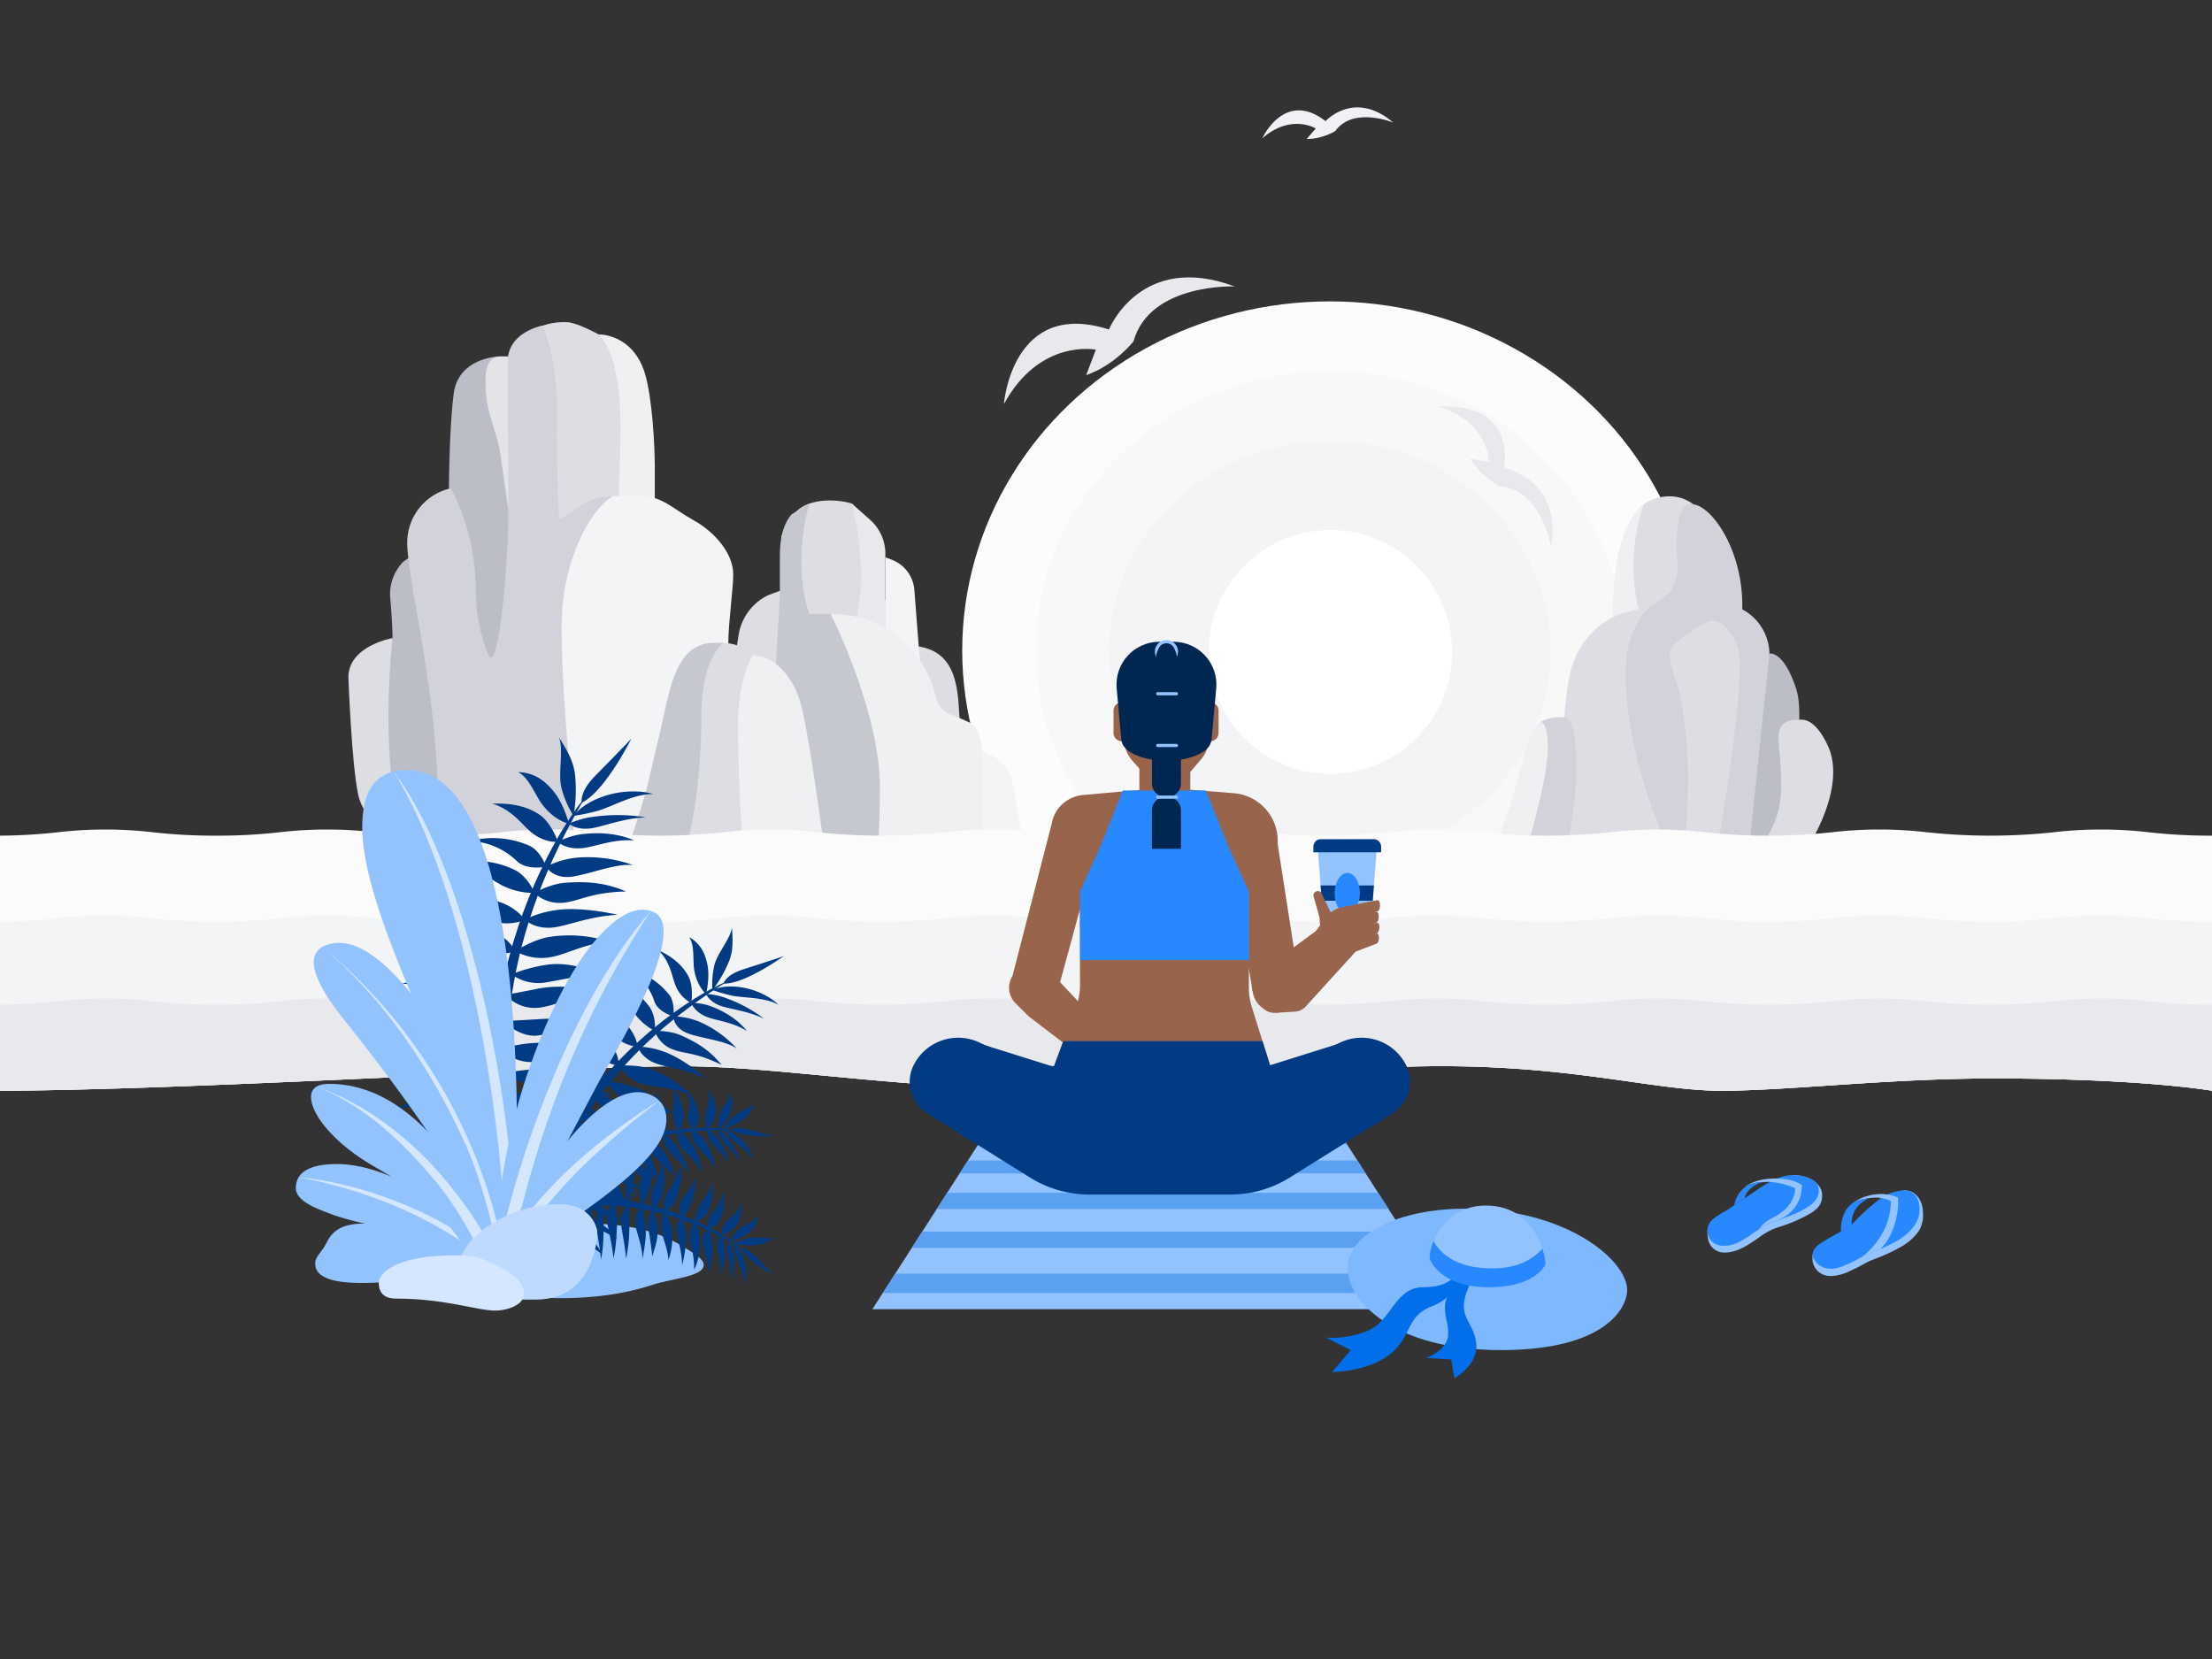 <svg xmlns="http://www.w3.org/2000/svg" viewBox="0 0 1600 1200" width="1600" height="1200"><rect x="0" y="0" width="1600" height="1200" fill="#333333" stroke="none"/><g transform="translate(696.0 218.0) rotate(0.0 266.0 252.5) scale(2.101 2.105)"><svg width="253.206" height="239.918" viewBox="0 0 253.206 239.918"><ellipse cx="126.603" cy="119.959" fill="#fcfcfd" rx="126.603" ry="119.959"/><ellipse cx="126.603" cy="119.959" fill="#f8f8f9" rx="101.282" ry="95.967"/><ellipse cx="126.603" cy="119.959" fill="#f3f4f6" rx="75.962" ry="71.975"/><circle cx="126.774" cy="120.446" fill="#fff" r="41.895"/></svg></g><g transform="translate(480.0 362.0) rotate(0.0 132.0 136.0) scale(1.956 1.957)"><svg width="135" height="139.009" viewBox="0 0 135 139.009"><path d="M110 90.009s-.75-13.23-1-16c-1-11-4.33-18.58-15.29-20.15 0 0-4.71-14.81-16.71-19.81 0-24.13-7.31-32.88-7.31-32.88s-7.9-2.63-15.81 0-10.36 12.38-10.36 12.38l3.77 20.56a25.79 25.79 0 0 0-18.29 24l-.11 4.9 1.11 75.91h70c4-25.91 10-48.91 10-48.91z" fill="#dddee3"/><path d="M134.26 135.169s-3.26-21.16-5.26-31.16c-1.87-9.34-12.49-12.17-19-14-5 17-10 49-10 49h35zM82 56.009v-35l2.32.88a12.999 12.999 0 0 1 8.41 11.18l2 25.9z" fill="#f3f4f6"/><path d="m14 138.949 12.21-79.85 1.55-9.49a19.76 19.76 0 0 1 10.91-14.6l5.33-2v105.9z" fill="#dddee3"/><path d="m9.08 97.259 1.48-19.25a21.3 21.3 0 0 1 15.65-18.91l-1.32 35.53.11 44.32H0z" fill="#d2d3da"/><path d="m47.29 5.149 6.59-3.94s-6.59 21.06 0 40.8h8.17c10.422-.003 19.321 7.523 21.05 17.8.3 1.78 10.9 79.2 10.9 79.2H37l6-103.89v-15c0-7.04 1.62-11.79 4.29-14.97z" fill="#c6c8d0"/><path d="M71.23 44.009A21.405 21.405 0 0 1 82 55.729v-36.65a16.862 16.862 0 0 0-5.79-12.07l-6.52-5.79A114.666 114.666 0 0 1 73 28.069a76.358 76.358 0 0 1-1.77 15.94z" fill="#e8e9ec"/><path d="M118 138.949v-43.94c0-3.2-.65-11-5-13-1.66-.75-5.17-2.35-7-3a8.001 8.001 0 0 1-5.26-6.28s-6-30.75-38.95-30.75c0 0 18.21 36 18.21 64 0 22.37-2 33-2 33z" fill="#eff0f2"/></svg></g><g transform="translate(1084.0 359.0) rotate(0.0 121.0 124.0) scale(1.875 1.879)"><svg width="129.07" height="132" viewBox="0 0 129.07 132"><path d="M108.28 132s11.42-43 6.48-58-10.4-13.46-10.4-13.46L91 132z" fill="#bbbdc7"/><path d="M70 47S83 9 75 3a15 15 0 0 0-9-3 17.998 17.998 0 0 0-10 3s-7 9-7 44z" fill="#dddee3"/><path d="M55 47a70.22 70.22 0 0 1-3-20 74.485 74.485 0 0 1 4-24s-4 2-7.73 11.92C45.2 23.06 44 34 44 47z" fill="#eff0f2"/><path d="M66 37c1-1 3-6 3-9 0-4.2-.84-8.69 0-15.41C69.74 6.66 71 3 74.5 3a8.226 8.226 0 0 1 4.18 1.57C85 8.57 94 22.94 94 42s-5 90-5 90H49a390.077 390.077 0 0 1-4-53c0-28 14-37 14-37a30.604 30.604 0 0 0 7-5z" fill="#d2d3da"/><path d="M64 132c-11.38-26.15-15-48.83-15-64 0-19 10-26 10-26s-10 2.68-11 3c-11.36 3.65-19.31 14.18-21 26a149.347 149.347 0 0 0-2 21v40z" fill="#dddee3"/><path d="M89.26 41.75a19.67 19.67 0 0 1 15.19 18.31v.5L97 132H83l2.3-31.13z" fill="#d2d3da"/><path d="M121 132s13-21 6-36c-3.45-7.41-7.13-10-10-10-4 0-9 0-9 7 0 4 1 9 1 19a35.841 35.841 0 0 1-6 20z" fill="#dddee3"/><path d="M16 86.91S12 89 10 99 0 132 0 132l16.53-.05S24 120 24 101c0-16-8-14.09-8-14.09z" fill="#eff0f2"/><path d="M27 132s3-14.87 3-28c0-11-1.53-16.53-3-18-1-1-2.76-1-4-1-2.441.139-4.826.79-7 1.91 0 0 3-.91 3 10.09s-7.1 35-7.1 35z" fill="#d2d3da"/><path d="M72 132a261.694 261.694 0 0 0 1-28c-.3-12.49-2.14-25.41-4-31s-3-9.7-3-12c0-2.64 1.66-4.26 7-8 4.65-3.26 7.47-5.11 10-5 2.91.12 5.33 2.72 8 7a18.154 18.154 0 0 1 2 9c.2 20.9-8 68-8 68z" fill="#dddee3"/></svg></g><g transform="translate(252.0 233.0) rotate(0.0 172.0 189.5) scale(1.773 1.771)"><svg width="194" height="214.04" viewBox="0 0 194 214.04"><path d="m77 214.02-1-200H62c-4 0-17.28 2.11-19 15-2 15-2 42-2 42l7 143zm-54 0s-11-14-11-39a186.93 186.93 0 0 1 6-46c0-6-1-17.29-1-17.29a19.138 19.138 0 0 1 5.28-13.77S26 95.02 28 95.02c1.14 0 8.8 34.81 11 68 1.67 25.19-1.87 51-1.87 51z" fill="#bbbdc7"/><path d="M81 92.02c0-70-2.76-90.19-2.76-90.19A26.724 26.724 0 0 1 89 .02c4 0 13 4.95 13 4.95s14 7.05 14 33v41h-6S89 84.6 81 92.02z" fill="#dddee3"/><path d="M110 79.02s1-23 1-37c0-31-9-37-9-37s14-.53 19 16.05c3 10 4 29.68 4 38v20z" fill="#eff0f2"/><path d="M75 214.02s11-5 11-29c0-17.92-3.81-39.21-4-60-.26-29.5 11.86-54 26-54h11c9 0 13 5 22 10 8.05 4.47 16 13.14 16 22 0 6-2 20-2 28s-1 83-1 83z" fill="#f3f4f6"/><path d="M4 193.02c-2.72-12.72-4-47.93-4-47.93 0-12.9 18-16.05 18-16.05s-6 51 5 85c0-.02-16.28-8.32-19-21.02z" fill="#dddee3"/><path d="M164 136.02c10 0 16.9 8.65 20 18 3.62 10.91 10 60 10 60h-40s-1-27-1-48 4.92-30 11-30z" fill="#eff0f2"/><path d="M114 214.02c9-2 19.8-9.78 22-23 4-24 2-28 3-42 .34-4.79 6-18 14-18a17.62 17.62 0 0 1 12 5c-3 5-6 15-6 28 0 27.78 2 50 2 50z" fill="#dddee3"/><path d="M62 14.02h14L65.26 76.61S64 68.02 62 54.02c-1.38-9.65-6-17-6-28 0-2-1-12 6-12z" fill="#e4e4e8"/><path d="M153 131.02s-9 6-9 30a257.394 257.394 0 0 1-2 32 176.247 176.247 0 0 1-4 21h-24s2-4 7-21c1.22-4.14 1-4 6-25 3.94-16.54 6-37 22-37z" fill="#c6c8d0"/><path d="M108 71.02c-13 0-17.49 9-22 9 0 0-1-13.94-1-46 0-20-5.77-32.61-5.77-32.61S65 4.02 65 16.02c0 0 .26 39.19.26 60.59 0 19.67-3.26 60.41-7.26 60.41-1 0-6-13.16-6-27 0-25-10.22-42.14-10.22-42.14A22.72 22.72 0 0 0 24 90.02c0 10.95 6.45 38.64 10 68 3.25 26.86 3 56 3 56h55c-.53-26-5-58-5-90 0-25.27 11-47 21-53z" fill="#d2d3da"/></svg></g><g transform="translate(-4.0 600.0) rotate(0.0 802.0 94.5) scale(2.005 2.223)"><svg width="800" height="85.003" viewBox="0 0 800 85.003"><path d="M777.08.893a163.878 163.878 0 0 0-34.16 0 237.348 237.348 0 0 1-45.84 0 163.878 163.878 0 0 0-34.16 0 237.348 237.348 0 0 1-45.84 0 163.878 163.878 0 0 0-34.16 0 237.348 237.348 0 0 1-45.84 0 163.878 163.878 0 0 0-34.16 0 237.348 237.348 0 0 1-45.84 0 163.878 163.878 0 0 0-34.16 0 237.348 237.348 0 0 1-45.84 0 163.878 163.878 0 0 0-34.16 0 237.348 237.348 0 0 1-45.84 0 163.878 163.878 0 0 0-34.16 0 237.348 237.348 0 0 1-45.84 0 163.878 163.878 0 0 0-34.16 0A219.29 219.29 0 0 1 160 2.003a219.837 219.837 0 0 1-22.92-1.11 163.878 163.878 0 0 0-34.16 0A219.29 219.29 0 0 1 80 2.003 219.837 219.837 0 0 1 57.08.893a163.878 163.878 0 0 0-34.16 0A219.576 219.576 0 0 1 0 2.003v83c67 0 209.11-8 247-8s81 8 148 8c31.57 0 78.29-8 127-8s77.18 8 101 8 60.11-4 98-4c54.13 0 79 4 79 4v-83c-7.654.03-15.305-.341-22.92-1.11z" fill="#fbfbfb"/><path d="M777.08 28.893a163.878 163.878 0 0 0-34.16 0 237.348 237.348 0 0 1-45.84 0 163.878 163.878 0 0 0-34.16 0 237.348 237.348 0 0 1-45.84 0 163.878 163.878 0 0 0-34.16 0 237.348 237.348 0 0 1-45.84 0 163.878 163.878 0 0 0-34.16 0 237.348 237.348 0 0 1-45.84 0 163.878 163.878 0 0 0-34.16 0 237.348 237.348 0 0 1-45.84 0 163.878 163.878 0 0 0-34.16 0 237.348 237.348 0 0 1-45.84 0 163.878 163.878 0 0 0-34.16 0 237.348 237.348 0 0 1-45.84 0 163.878 163.878 0 0 0-34.16 0 219.29 219.29 0 0 1-22.92 1.11 219.837 219.837 0 0 1-22.92-1.11 163.878 163.878 0 0 0-34.16 0A219.29 219.29 0 0 1 80 30.003a219.837 219.837 0 0 1-22.92-1.11 163.878 163.878 0 0 0-34.16 0A219.29 219.29 0 0 1 0 30.003v55c67 0 209.11-8 247-8s81 8 148 8c31.57 0 78.29-8 127-8s77.18 8 101 8 60.11-4 98-4c54.13 0 79 4 79 4v-55c-7.654.03-15.305-.341-22.92-1.11z" fill="#f3f4f6"/><path d="M777.08 55.893a163.878 163.878 0 0 0-34.16 0 237.348 237.348 0 0 1-45.84 0 163.878 163.878 0 0 0-34.16 0 237.348 237.348 0 0 1-45.84 0 163.878 163.878 0 0 0-34.16 0 237.348 237.348 0 0 1-45.84 0 163.878 163.878 0 0 0-34.16 0 237.348 237.348 0 0 1-45.84 0 163.878 163.878 0 0 0-34.16 0 237.348 237.348 0 0 1-45.84 0 163.878 163.878 0 0 0-34.16 0 237.348 237.348 0 0 1-45.84 0 163.878 163.878 0 0 0-34.16 0 237.348 237.348 0 0 1-45.84 0 163.878 163.878 0 0 0-34.16 0 219.29 219.29 0 0 1-22.92 1.11 219.837 219.837 0 0 1-22.92-1.11 163.878 163.878 0 0 0-34.16 0A219.29 219.29 0 0 1 80 57.003a219.837 219.837 0 0 1-22.92-1.11 163.878 163.878 0 0 0-34.16 0A219.29 219.29 0 0 1 0 57.003v28c67 0 209.11-8 247-8s81 8 148 8c31.57 0 78.29-8 127-8s77.18 8 101 8 60.11-4 98-4c54.13 0 79 4 79 4v-28c-7.654.03-15.305-.341-22.92-1.11z" fill="#e8e9ec"/></svg></g><g transform="translate(736.0 190.0) rotate(11.467 73.5 59.0) scale(1.598 1.595)"><svg width="92" height="74" viewBox="0 0 92 74"><path d="M.256 74s-5.983-47.721 39.889-42.645c0 0 6.981-37.568 51.855-30.461 0 0-37.894 6.092-39.889 33.507 0 0-5.983 12.184-17.95 19.292l1.994-12.184c.001 0-25.927 0-35.899 32.491z" fill="#e8e9ec"/></svg></g><g transform="translate(1031.0 304.0) rotate(90.0 51.0 41.0) scale(1.109 1.108)"><svg width="92" height="74" viewBox="0 0 92 74"><path d="M.256 74s-5.983-47.721 39.889-42.645c0 0 6.981-37.568 51.855-30.461 0 0-37.894 6.092-39.889 33.507 0 0-5.983 12.184-17.95 19.292l1.994-12.184c.001 0-25.927 0-35.899 32.491z" fill="#e8e9ec"/></svg></g><g transform="translate(923.0 64.0) rotate(31.531 37.5 30.0) scale(0.815 0.811)"><svg width="92" height="74" viewBox="0 0 92 74"><path d="M.256 74s-5.983-47.721 39.889-42.645c0 0 6.981-37.568 51.855-30.461 0 0-37.894 6.092-39.889 33.507 0 0-5.983 12.184-17.95 19.292l1.994-12.184c.001 0-25.927 0-35.899 32.491z" fill="#F0F1F4"/></svg></g><g transform="translate(631.0 809.0) rotate(0.0 210.0 69.0) scale(2.333 2.339)"><svg width="180" height="59" viewBox="0 0 180 59"><path d="M180 59H0l3.22-5 3.86-6 5.16-8 3.22-5 4.51-7 3.22-5L38 0h104l14.81 23 3.22 5 4.51 7 3.22 5 5.16 8 3.86 6z" fill="#93c3ff"/><g fill="#5aa1f1"><path d="M147.15 8H32.85l2.57-4h109.16zm5.8 9H27.05l2.58-4h120.74zm7.08 11H19.97l3.22-5h133.62zm7.73 12H12.24l3.22-5h149.08zm9.02 14H3.22l3.86-6h165.84z"/></g></svg></g><g transform="translate(959.0 872.0) rotate(0.0 109.0 62.5) scale(2.272 2.273)"><svg width="95.941" height="55" viewBox="0 0 95.941 55"><path d="M43.86 1c-20 .11-37 7.7-36.92 18.95 0 10 14.09 26.29 49.63 26.05 32.44-.22 39.25-13.34 39.37-19C96.13 17.68 76.85.83 43.86 1z" fill="#7eb8ff"/><path d="M33.03 16.83C33.03 11.44 38.34 0 50.94 0c16 0 19 16.06 19 18.72 0 0-3 7.28-18 7.28-16 0-18.91-9.17-18.91-9.17z" fill="#93c3ff"/><path d="M44.52 22.53s-6.58 4.65-6.58 9.47c0 5 1 4 1 9s-7 7.5-7 7.5l8 .5 1 6s7-4 7-10-4-8.22-4-13c0-4 2.75-8.38 2.75-8.38z" fill="#016eea"/><path d="M40.81 22.57S38.94 26 30.94 26c-9 0-10 11-18 14A29.001 29.001 0 0 1 0 42l7.94 4-6 7s13 0 20-7c5.43-5.43 4-11 12-14a20.078 20.078 0 0 0 10-9z" fill="#016eea"/><path d="M52.94 20c-13.34 0-17.58-6.61-18.62-8.73a14.995 14.995 0 0 0-1.29 5.56S35.94 26 51.94 26c15 0 18-7.28 18-7.28a19.012 19.012 0 0 0-1-5c-2.32 2.67-7 6.28-16 6.28z" fill="#2888ff"/></svg></g><g transform="translate(1311.0 861.0) rotate(0.0 40.0 31.0) scale(2.579 2.58)"><svg width="31.017" height="24.03" viewBox="0 0 31.017 24.03"><path d="M0 18.03v1.1a4.85 4.85 0 0 0 4 4.78c.425.08.857.12 1.29.12a13.323 13.323 0 0 0 5.38-1.49l.36-.17c1.4-.62 2.38-1.16 3.51-1.78l.92-.5c.71-.34 1.43-.64 2.17-.91a50.191 50.191 0 0 0 7.29-3.39 15.22 15.22 0 0 0 5-4.51c.48-.895.818-1.86 1-2.86.092-.662.119-1.332.08-2v-.07c0-3-1.66-6.35-5.28-6.35-1.44 0-6.37 7.35-11 10.74A50.739 50.739 0 0 1 0 18.03z" fill="#93c3ff"/><path d="M26.07.03a12.002 12.002 0 0 0-7.49 2.63 62.918 62.918 0 0 0-7.53 6.89 17.242 17.242 0 0 1-3 1.94c-1.3.74-3.51 1.89-5.78 3.38-1.84 1.2-2.57 2.65-2.06 4a5.13 5.13 0 0 0 4.17 3.05c2.11.38 4.18-.65 5.87-1.4s2.74-1.39 4.28-2.22 5.41-1.92 9.41-4.26c3.78-2.23 6.11-5.33 6.11-8.62 0-2.9-1.12-4.21-2.22-4.83a4.8 4.8 0 0 0-1.76-.56z" fill="#2888ff"/><path d="M22 3.03a19.208 19.208 0 0 1-1.62 7.5A21.726 21.726 0 0 1 14 18.59l.48-.26c.88-.48 2.54-1 4.53-1.87a14.54 14.54 0 0 0 3.52-5.48A20.92 20.92 0 0 0 24 2.03a12.274 12.274 0 0 0-5-1c-2.587.06-5.108.828-7.29 2.22A18.075 18.075 0 0 1 18 2.03c1.387.059 2.748.4 4 1z" fill="#93c3ff"/><path d="M11.71 3.25a8.429 8.429 0 0 0-2.33 2.28 11.114 11.114 0 0 0-1.38 6 17.723 17.723 0 0 0 3-1.9 7.804 7.804 0 0 1 1-4.2 8.997 8.997 0 0 1 4-3.25c-1.469.18-2.909.539-4.29 1.07z" fill="#2888ff"/></svg></g><g transform="translate(950.0 607.0) rotate(0.0 24.5 38.0) scale(2.192 2.264)"><svg width="22.357" height="33.565" viewBox="0 0 22.357 33.565"><path d="M17.323 33.565H5.034a1.258 1.258 0 0 1-1.254-1.159L1.443 2.939h19.471l-2.337 29.467a1.259 1.259 0 0 1-1.254 1.159z" fill="#93c3ff"/><path d="m19.981 14.782-.388 4.882H2.761l-.389-4.882zm2.376-10.585H0V2.429A2.428 2.428 0 0 1 2.429 0h17.499a2.429 2.429 0 0 1 2.429 2.429z" fill="#013b84"/><path d="M15.349 17.294c-.06 3.559-1.978 6.415-4.285 6.375s-4.125-2.956-4.055-6.515c.06-3.559 1.978-6.415 4.275-6.375 2.307.04 4.125 2.955 4.065 6.515z" fill="#2888ff"/></svg></g><g transform="translate(1235.0 850.0) rotate(0.0 41.5 28.0) scale(2.441 2.435)"><svg width="34" height="23" viewBox="0 0 34 23"><path d="M14 8c-4.84 3.06-14 8.5-14 8.5 0 2.38.42 3.72 1.12 4.61A4.91 4.91 0 0 0 4.93 23H5c3.88 0 7.11-2.27 10-4.27a22.677 22.677 0 0 1 4.72-2.8l1.49-.52a43.777 43.777 0 0 0 9.66-4.25C33.94 9.16 34 7.3 34 5.85 34 3.06 30.86 0 25.37 0 25.33 0 18.84 4.94 14 8z" fill="#93c3ff"/><path d="M25 0c-3 0-6.7 1.89-10 4.19-1.34.94-2.69 1.83-3.94 2.65-1.54 1-2.92 1.93-3.89 2.64C4.35 11.57 0 12.89 0 16.37 0 18.09 1 21 5 21c5.32 0 9.53-5.33 14-6.95 2.54-.92 7.18-2.27 10.75-4.57C33 7.38 33 5.4 33 4.24 33 1.88 30 0 25 0z" fill="#2888ff"/><path d="M25.94 3.86s.34 1.2-.92 3.73c-1.68 3.35-5.75 5.1-6.27 5.41-2.75 1.63-3.37 3-3.37 3a17.203 17.203 0 0 1 3.61-2l1.69-.58A10.85 10.85 0 0 0 28 3c-1.62-1.37-5.08-2-7.75-2-7.07 0-9.62 3-9.62 3 1.25-1 2.87-2 7.5-2 2.695.141 5.341.771 7.81 1.86z" fill="#93c3ff"/><path d="M11.06 6.84c.11-.67.39-1.91 2.57-3.46a7.398 7.398 0 0 1 3.11-1.34c-3.58.18-5 1.07-6.11 2a8.102 8.102 0 0 0-2.64 4.9c.86-.64 1.92-1.33 3.07-2.1z" fill="#2888ff"/></svg></g><g transform="translate(658.0 463.0) rotate(0.0 181.0 200.5) scale(2.305 2.302)"><svg width="157.024" height="174.208" viewBox="0 0 157.024 174.208"><path d="m44.439 58.193-12.132 47.168 2.717 7.964a7.128 7.128 0 0 0 6.933 4.824l2.351-.062 16.71-61.343zm70.381 1.678 6.985 44.863-5.269 11.608a1.237 1.237 0 0 1-1.277.716l-1.084-.135a7.521 7.521 0 0 1-6.488-6.202l-9.732-57.163 13.114 2.447a4.663 4.663 0 0 1 3.751 3.866z" fill="#99644c"/><path d="m54.36 48.679 25.618-2.295 21.695 1.715c7.829.619 13.856 7.172 13.818 15.026l-.008 1.57-.075 15.499-35.505-.147-35.505-.147V59.574a10.939 10.939 0 0 1 9.962-10.895z" fill="#99644c"/><path d="m53.379 77.092.075 31.166a19.993 19.993 0 0 1-1.249 7.006l-7.124 19.2 68.477.622-6.201-19.8a19.999 19.999 0 0 1-.914-5.978V77.534zm34.677-29.52-15.975.375V31.034h15.975v5.375z" fill="#99644c"/><path d="m138.024 125.748-25.979 8.174-44.749 25.336s7.626 15.206 7.418 14.657l49.506-15.919a19.524 19.524 0 0 0 3.291-1.573l19.143-11.456c5.041-3.017 6.67-9.557 3.632-14.586a10.605 10.605 0 0 0-12.262-4.633z" fill="#013b84"/><path d="m18.734 125.748 25.979 8.174 38.084 24.336s-7.626 15.206-7.418 14.657l-42.84-14.919a19.524 19.524 0 0 1-3.291-1.573l-19.143-11.456c-5.041-3.017-6.67-9.557-3.632-14.586a10.603 10.603 0 0 1 12.261-4.633z" fill="#013b84"/><path d="M106.492 100.559H53.495V79.092l27.316-6 25.681 6z" fill="#2888ff"/><path d="m68.135 141.784 4.943-6.707-33.675-35.913-5.793 4.876a6.81 6.81 0 0 0-.422 10.033l4.179 4.166z" fill="#99644c"/><path d="M78.512 174.208H56.339a34.998 34.998 0 0 1-18.548-5.319l-32.3-20.185a11.677 11.677 0 0 1-4.256-15.125c3.809-7.619 13.02-10.781 20.706-7.109l53.571 25.595z" fill="#013b84"/><path d="M76.512 174.208h24.173a34.998 34.998 0 0 0 18.548-5.319l32.3-20.185a11.677 11.677 0 0 0 4.256-15.125c-3.809-7.619-13.02-10.781-20.706-7.109l-53.571 25.595zM48.22 126.007l-3.138 8.456 68.477.621-2.843-9.077z" fill="#013b84"/><path d="M43.557 133.838h72.527v23.97H43.557z" fill="#013b84"/><g fill="#99644c"><path d="M147.394 82.143c.332.985.279 2.741-.553 3.074l-8.617 2.812-3.097-3.982 11.444-2.286c.249-.057.753.078.819.368l.004.014z"/><path d="M147.023 85.759c.332.985.199 2.739-.633 3.072l-8.536 2.814-3.097-3.982 11.444-2.286c.249-.057.753.078.819.368l.003.014z"/><path d="M147.251 89.23c.332.985.04 2.674-.791 3.006l-8.378 2.879-3.097-3.982 11.444-2.286c.249-.057.753.078.819.368a.197.197 0 0 0 .003.015z"/><path d="M147.087 92.526c.356.874.189 2.507-.628 2.873l-8.317 3.176-3.178-3.405 11.297-2.931c.246-.071.749.016.822.276a.036.036 0 0 1 .004.011z"/><path d="m140.224 93.959-1.451-7.279a3 3 0 0 0-4.28-2.099l-2.54 1.266a3.001 3.001 0 0 0-1.089.921l-6.235 8.573 4.026 5.409 8.041-1.562a4.473 4.473 0 0 0 3.528-5.229z"/><ellipse cx="136.82" cy="90.258" rx="6.499" ry="7.106" transform="matrix(.191 .982 -.982 .191 199.327 -61.264)"/><path d="m143.463 94.007-19.157 21.105a4.998 4.998 0 0 1-3.399 1.63l-6.156.374a5.001 5.001 0 0 1-4.589-2.415l-2.059-3.426a5 5 0 0 1 1.327-6.607l28.062-20.595z"/></g><path d="m66.886 47.257-6.754 16.97-6.754 14.97 26.578.011 26.578.011-6.788-14.981-6.789-16.981H79.922z" fill="#2888ff"/><path d="M66.663 19.59h-.15a2.557 2.557 0 0 0-2.55 2.55v7.063a2.557 2.557 0 0 0 2.55 2.55h.15a2.557 2.557 0 0 0 2.55-2.55V22.14a2.557 2.557 0 0 0-2.55-2.55zm27.717 0h-.15a2.557 2.557 0 0 0-2.55 2.55v7.063a2.557 2.557 0 0 0 2.55 2.55h.15a2.557 2.557 0 0 0 2.55-2.55V22.14a2.557 2.557 0 0 0-2.55-2.55z" fill="#99644c"/><path d="m91.458 37.432-5.629 6.624-10.621-.117-5.403-6.136a10 10 0 0 1-2.495-6.609V21.89h26.527v9.066c0 2.373-.843 4.668-2.379 6.476z" fill="#99644c"/><ellipse cx="80.574" cy="31.344" fill="#002652" rx="14.068" ry="6.554"/><path d="M88.518 14.343h4.744v8.989h-4.744z" fill="#002652"/><path d="m94.69 31.821-28.235-.028-1.498-16.608C64.247 7.31 70.449.524 78.356.524h4.436c7.907 0 14.109 6.786 13.399 14.661z" fill="#002652"/><path d="M80.574 7.274c-2.005 0-3.637-1.631-3.637-3.637S78.569 0 80.574 0s3.637 1.631 3.637 3.637a3.642 3.642 0 0 1-3.637 3.637zm0-6.274c-1.454 0-2.637 1.183-2.637 2.637s1.183 2.637 2.637 2.637 2.637-1.183 2.637-2.637S82.028 1 80.574 1z" fill="#93c3ff"/><path d="M80.404 17.838h.34c1.732 0 3.136-1.937 3.134-4.324l-.006-7.762c-.002-2.384-1.404-4.315-3.134-4.315h-.328c-1.73 0-3.132 1.931-3.134 4.315l-.006 7.762c-.002 2.387 1.402 4.324 3.134 4.324z" fill="#002652"/><path d="M80.34 33.086h.468a4.32 4.32 0 0 0 4.32-4.324L85.12 21a4.32 4.32 0 0 0-4.32-4.315h-.452A4.32 4.32 0 0 0 76.028 21l-.008 7.762a4.32 4.32 0 0 0 4.32 4.324z" fill="#002652"/><path d="M80.34 49.334h.468a4.32 4.32 0 0 0 4.32-4.324l-.008-7.762a4.32 4.32 0 0 0-4.32-4.315h-.452a4.32 4.32 0 0 0-4.32 4.315l-.008 7.762a4.32 4.32 0 0 0 4.32 4.324z" fill="#002652"/><path d="M76.016 65.582h9.117l-.013-12.086a4.32 4.32 0 0 0-4.32-4.315h-.452a4.32 4.32 0 0 0-4.32 4.315z" fill="#002652"/><path d="M83.699 17.354h-5.854a.5.5 0 0 1 0-1h5.854a.5.5 0 0 1 0 1zm0 16.248h-5.854a.5.5 0 0 1 0-1h5.854a.5.5 0 0 1 0 1zm0 16.248h-5.854a.5.5 0 0 1 0-1h5.854a.5.5 0 0 1 0 1z" fill="#93c3ff"/><path d="M132.755 85.675c-.045.023-.082.06-.134.067a.522.522 0 0 1-.541-.283 426.104 426.104 0 0 1-2.803-5.828 1.315 1.315 0 0 0-1.738-.657l-.045.021a1.366 1.366 0 0 0-.756 1.483s.94 3.403 1.579 5.554c.235.754.361 1.539.374 2.329a7.15 7.15 0 0 0 1.086 3.631l1.972 2.965c1.124 1.686 1.956 2.95 4.724 3.563l.256.141z" fill="#99644c"/></svg></g><g transform="translate(228.0 885.0) rotate(0.0 58.0 21.5) scale(1.589 1.591)"><svg width="73" height="27.033" viewBox="0 0 73 27.033"><path d="M65.08 8.083C50.18-.967 33.72.033 22 .033c-11 0-14.6 4.2-17 9-2 4-5 6-5 9s1 9 21 9c17 0 28-3 34-5s18-2.82 18-7c0-2-2.42-3.62-7.92-6.95z" fill="#93c3ff"/></svg></g><g transform="translate(363.0 885.0) rotate(0.0 73.0 27.0) scale(2.0 1.998)"><svg width="73" height="27.033" viewBox="0 0 73 27.033"><path d="M65.08 8.083C50.18-.967 33.72.033 22 .033c-11 0-14.6 4.2-17 9-2 4-5 6-5 9s1 9 21 9c17 0 28-3 34-5s18-2.82 18-7c0-2-2.42-3.62-7.92-6.95z" fill="#93c3ff"/></svg></g><g transform="translate(330.0 671.0) rotate(0.0 118.5 118.0) scale(1.797 1.805)"><svg width="131.9" height="130.78" viewBox="0 0 131.9 130.78"><g fill="#013b84"><path d="M42.69 88.81a21.16 21.16 0 0 0 11.3 9.34c5.47 2 12.83 3.66 21 6.84-5.48-4.31-13.72-8.63-20.4-11.65a107.551 107.551 0 0 0-11.9-4.53zm-10.54-7.48c-7-3.35-15.69-6.4-21.46-5.39 6.2 1.39 13.13 5.56 18.56 9.56 3.31 2.41 13.44 3.29 13.44 3.31a35.937 35.937 0 0 0-10.54-7.48zm3.33-7.99c-6.92-3.33-15.4-5.66-20.48-5.44 5 1.57 13.71 5.32 18.37 11.13 3 3.71 12.93 2.63 12.94 2.64a33.908 33.908 0 0 0-10.83-8.33zm20.44-6.77a12.721 12.721 0 0 0 7.84 8.9c5.55 2.13 13.5 1.78 22.51 5.78-8.54-6.08-13.65-9.64-20.54-11.67-6.02-1.77-9.82-3.01-9.81-3.01z"/><path d="M46.27 81.67a13.64 13.64 0 0 0 7.78 8.84c5.62 2.28 14.26 3.4 23.74 7.09-5.49-4.52-14.14-9.33-20.69-12.54a43.397 43.397 0 0 0-10.83-3.39zm.14-25.03A40.092 40.092 0 0 0 27 47.43c4.73 1.51 9 8.2 14.06 13.51 4.09 4.3 14.85 5.61 14.86 5.63a62.495 62.495 0 0 0-9.51-9.93zm4.61 17.15s2.57 7.55 8 9.53c5.72 2.08 13.86 3.81 22.45 7.21A98.131 98.131 0 0 0 60.88 78.3c-4.92-2.22-9.86-4.52-9.86-4.51zm.92 25.95a66.161 66.161 0 0 0-13.2-4c.25 2.7 9.67 8.33 12.17 9a135.432 135.432 0 0 1 20.57 7.35C68.7 108 59.6 103.11 51.94 99.74zM1 101.65a83.546 83.546 0 0 1 18.48 4.55c5.56 2.07 13.68 1.08 13.69 1.08a42.9 42.9 0 0 0-11.75-4.71C14.59 101.05 6.24 100 1 101.65zm41.26 14.28a42.449 42.449 0 0 0-10.53-3.49 27.357 27.357 0 0 0 8.63 9.05c3.88 2.37 6.91.48 18.16 9.29-1.87-5.27-9.82-11.61-16.26-14.85zM27.62 87.71c-6.43-2.85-14.48-5.35-20.87-4.55A51.01 51.01 0 0 1 25.68 92c3.67 2.72 13.06 3.71 13.06 3.73a34.913 34.913 0 0 0-11.12-8.02zM0 109.49c7.22.83 12.37 3.6 18.09 4.15 3.56.31 13.63-1.22 13.64-1.2a41.938 41.938 0 0 0-12-3.19c-7.39-.81-16.5-1.72-19.73.24zm35.69-7s8.22 6.64 11.71 7.89c5.05 1.77 11.51 4.19 19.21 7.45-5.27-5.13-10.34-7.87-17.6-11.3a58.403 58.403 0 0 0-13.32-4.04z"/><path d="M1.37 93.2a78.927 78.927 0 0 1 19.92 5.67c3.53 1.52 14.41 3.59 14.4 3.62a38.38 38.38 0 0 0-11.81-7.34c-7.69-2.77-17.4-4.92-22.51-1.95zm43.93 17.97a47.452 47.452 0 0 0-12.18-3.89s5.41 5 10.48 7.18a185.963 185.963 0 0 1 21.13 10.23c-2.11-3.97-11.56-9.62-19.43-13.52zM19.86 58.19a50.704 50.704 0 0 1 18.21 11.36c2.91 2.72 12.95 4.22 12.95 4.24A83.412 83.412 0 0 0 40.96 66c-5.94-4-13.75-7.85-21.1-7.81zm73.41-39.06c-2.08-3.6-5.39-7.05-11.91-10.13 4.7 4.56 5.37 10.17 6.77 13.79 2.2 5.72 6.49 7.35 6.49 7.35s1.11-6.76-1.35-11.01zm-7.79 7.46a29.998 29.998 0 0 0-16.29-10.15 23.629 23.629 0 0 1 10.53 13c1.45 4.42 7.66 6.09 7.65 6.1s.92-5.68-1.89-8.95zm15.54-12.17c-.84-3.69-2.37-7.88-7.29-10.63 2.36 3.2 1.41 9.25 2.08 13.21 1.11 6.59 4.76 9.59 4.76 9.59s1.7-6.72.45-12.17zm-3.24 23.25a28.601 28.601 0 0 0-10.37-2.11s-.06 4.84 6.35 7c6 2 14.58 2.72 19.18 5.89a44.074 44.074 0 0 0-15.16-10.78zm4.95-6.09a23.38 23.38 0 0 0-8.11-1.44s1 3.42 5.92 5.48c4.12 1.72 10.4 2 16.48 5.8-3.75-4.7-9.08-7.86-14.29-9.84zm.45-6.58 4.46-2.57c8.67.21 24.19-11.08 24.26-11.05s-8.67 2.89-16.27 5.29c-7.09 2.24-8 5.59-8 5.58l-4.5 2.75a72.662 72.662 0 0 0 8.19 2.32c5.59.94 13.05.61 18.37 3.57-2.21-2.3-7.86-5.93-15-7s-11.05.86-11.51 1.11z"/><path d="M110.98 0c-.73 4.75-6 10.27-7.12 15.27a33.348 33.348 0 0 0-.73 9.76 50.001 50.001 0 0 0 6.77-11.78c1.58-4.11 1.45-7.83 1.08-13.25zm-10.41 26.59s1.28 3.2 6 4.79c3.85 1.29 10.83 2 17.38 5.12a57.309 57.309 0 0 0-15.22-8.21 25.701 25.701 0 0 0-8.16-1.7zM90.48 43.17c-4.48-2-10.6-1.82-10.59-1.82a12.13 12.13 0 0 0 7.41 7.49c4.59 1.79 9.22 1.08 19.52 6.16-4.68-5.69-9.42-8.79-16.34-11.83zm-35.6 8.89C50.1 48.22 43 43.85 35.01 42.82c5.73 3.14 10.94 8.53 14.54 13.54 2.94 4.06 11.23 5.16 11.23 5.17s-1.75-6.15-5.9-9.47zm5.93-6.87c-5-4.27-10.53-10.14-17.7-11.06 5.17 2.79 9.17 10.35 12.89 15.66a14.4 14.4 0 0 0 9.48 5.57 14.273 14.273 0 0 0-4.67-10.17zm-.03 16.34a15 15 0 0 0 9.19 7.76c5.78 1.82 9.37 2.84 17.51 5.71-5.42-4.83-8.83-8.62-15-10.86a51.886 51.886 0 0 0-11.7-2.61z"/><path d="M65.48 55.36a17.09 17.09 0 0 0 9.71 7.29c4.57 1.44 11.38 1.23 18.83 4.18a42.267 42.267 0 0 0-16.37-10.32c-5.17-1.82-12.17-1.16-12.17-1.15zm12.26-23.68a29.609 29.609 0 0 0-15.68-10.87c3.92 2.9 6.46 8.6 9.33 13a22.892 22.892 0 0 0 8.54 7.57s.74-5.55-2.19-9.7zM67.69 38c-5-4.45-7.93-7.75-14.09-8.92 5.52 3.66 6.3 7.09 9.43 12.92 2.68 5.13 10.09 5.79 10.09 5.8a17.705 17.705 0 0 0-5.43-9.8zm5.43 9.81s1.53 5 8.46 7c4.8 1.43 11.51 2.18 19.19 5.66-5.25-4.47-11.8-8.86-17.08-10.75-6.75-2.39-10.57-1.91-10.57-1.91z"/><path d="M108.76 21.73c.09-.68-64.88 27.62-85.18 106.91l5.07 1.37c14.06-50.28 37.94-81.8 80.11-108.28z"/></g></svg></g><g transform="translate(386.0 757.0) rotate(33.199 76.0 75.5) scale(1.152 1.155)"><svg width="131.9" height="130.78" viewBox="0 0 131.9 130.78"><g fill="#013b84"><path d="M42.69 88.81a21.16 21.16 0 0 0 11.3 9.34c5.47 2 12.83 3.66 21 6.84-5.48-4.31-13.72-8.63-20.4-11.65a107.551 107.551 0 0 0-11.9-4.53zm-10.54-7.48c-7-3.35-15.69-6.4-21.46-5.39 6.2 1.39 13.13 5.56 18.56 9.56 3.31 2.41 13.44 3.29 13.44 3.31a35.937 35.937 0 0 0-10.54-7.48zm3.33-7.99c-6.92-3.33-15.4-5.66-20.48-5.44 5 1.57 13.71 5.32 18.37 11.13 3 3.71 12.93 2.63 12.94 2.64a33.908 33.908 0 0 0-10.83-8.33zm20.44-6.77a12.721 12.721 0 0 0 7.84 8.9c5.55 2.13 13.5 1.78 22.51 5.78-8.54-6.08-13.65-9.64-20.54-11.67-6.02-1.77-9.82-3.01-9.81-3.01z"/><path d="M46.27 81.67a13.64 13.64 0 0 0 7.78 8.84c5.62 2.28 14.26 3.4 23.74 7.09-5.49-4.52-14.14-9.33-20.69-12.54a43.397 43.397 0 0 0-10.83-3.39zm.14-25.03A40.092 40.092 0 0 0 27 47.43c4.73 1.51 9 8.2 14.06 13.51 4.09 4.3 14.85 5.61 14.86 5.63a62.495 62.495 0 0 0-9.51-9.93zm4.61 17.15s2.57 7.55 8 9.53c5.72 2.08 13.86 3.81 22.45 7.21A98.131 98.131 0 0 0 60.88 78.3c-4.92-2.22-9.86-4.52-9.86-4.51zm.92 25.95a66.161 66.161 0 0 0-13.2-4c.25 2.7 9.67 8.33 12.17 9a135.432 135.432 0 0 1 20.57 7.35C68.7 108 59.6 103.11 51.94 99.74zM1 101.65a83.546 83.546 0 0 1 18.48 4.55c5.56 2.07 13.68 1.08 13.69 1.08a42.9 42.9 0 0 0-11.75-4.71C14.59 101.05 6.24 100 1 101.65zm41.26 14.28a42.449 42.449 0 0 0-10.53-3.49 27.357 27.357 0 0 0 8.63 9.05c3.88 2.37 6.91.48 18.16 9.29-1.87-5.27-9.82-11.61-16.26-14.85zM27.62 87.71c-6.43-2.85-14.48-5.35-20.87-4.55A51.01 51.01 0 0 1 25.68 92c3.67 2.72 13.06 3.71 13.06 3.73a34.913 34.913 0 0 0-11.12-8.02zM0 109.49c7.22.83 12.37 3.6 18.09 4.15 3.56.31 13.63-1.22 13.64-1.2a41.938 41.938 0 0 0-12-3.19c-7.39-.81-16.5-1.72-19.73.24zm35.69-7s8.22 6.64 11.71 7.89c5.05 1.77 11.51 4.19 19.21 7.45-5.27-5.13-10.34-7.87-17.6-11.3a58.403 58.403 0 0 0-13.32-4.04z"/><path d="M1.37 93.2a78.927 78.927 0 0 1 19.92 5.67c3.53 1.52 14.41 3.59 14.4 3.62a38.38 38.38 0 0 0-11.81-7.34c-7.69-2.77-17.4-4.92-22.51-1.95zm43.93 17.97a47.452 47.452 0 0 0-12.18-3.89s5.41 5 10.48 7.18a185.963 185.963 0 0 1 21.13 10.23c-2.11-3.97-11.56-9.62-19.43-13.52zM19.86 58.19a50.704 50.704 0 0 1 18.21 11.36c2.91 2.72 12.95 4.22 12.95 4.24A83.412 83.412 0 0 0 40.96 66c-5.94-4-13.75-7.85-21.1-7.81zm73.41-39.06c-2.08-3.6-5.39-7.05-11.91-10.13 4.7 4.56 5.37 10.17 6.77 13.79 2.2 5.72 6.49 7.35 6.49 7.35s1.11-6.76-1.35-11.01zm-7.79 7.46a29.998 29.998 0 0 0-16.29-10.15 23.629 23.629 0 0 1 10.53 13c1.45 4.42 7.66 6.09 7.65 6.1s.92-5.68-1.89-8.95zm15.54-12.17c-.84-3.69-2.37-7.88-7.29-10.63 2.36 3.2 1.41 9.25 2.08 13.21 1.11 6.59 4.76 9.59 4.76 9.59s1.7-6.72.45-12.17zm-3.24 23.25a28.601 28.601 0 0 0-10.37-2.11s-.06 4.84 6.35 7c6 2 14.58 2.72 19.18 5.89a44.074 44.074 0 0 0-15.16-10.78zm4.95-6.09a23.38 23.38 0 0 0-8.11-1.44s1 3.42 5.92 5.48c4.12 1.72 10.4 2 16.48 5.8-3.75-4.7-9.08-7.86-14.29-9.84zm.45-6.58 4.46-2.57c8.67.21 24.19-11.08 24.26-11.05s-8.67 2.89-16.27 5.29c-7.09 2.24-8 5.59-8 5.58l-4.5 2.75a72.662 72.662 0 0 0 8.19 2.32c5.59.94 13.05.61 18.37 3.57-2.21-2.3-7.86-5.93-15-7s-11.05.86-11.51 1.11z"/><path d="M110.98 0c-.73 4.75-6 10.27-7.12 15.27a33.348 33.348 0 0 0-.73 9.76 50.001 50.001 0 0 0 6.77-11.78c1.58-4.11 1.45-7.83 1.08-13.25zm-10.41 26.59s1.28 3.2 6 4.79c3.85 1.29 10.83 2 17.38 5.12a57.309 57.309 0 0 0-15.22-8.21 25.701 25.701 0 0 0-8.16-1.7zM90.48 43.17c-4.48-2-10.6-1.82-10.59-1.82a12.13 12.13 0 0 0 7.41 7.49c4.59 1.79 9.22 1.08 19.52 6.16-4.68-5.69-9.42-8.79-16.34-11.83zm-35.6 8.89C50.1 48.22 43 43.85 35.01 42.82c5.73 3.14 10.94 8.53 14.54 13.54 2.94 4.06 11.23 5.16 11.23 5.17s-1.75-6.15-5.9-9.47zm5.93-6.87c-5-4.27-10.53-10.14-17.7-11.06 5.17 2.79 9.17 10.35 12.89 15.66a14.4 14.4 0 0 0 9.48 5.57 14.273 14.273 0 0 0-4.67-10.17zm-.03 16.34a15 15 0 0 0 9.19 7.76c5.78 1.82 9.37 2.84 17.51 5.71-5.42-4.83-8.83-8.62-15-10.86a51.886 51.886 0 0 0-11.7-2.61z"/><path d="M65.48 55.36a17.09 17.09 0 0 0 9.71 7.29c4.57 1.44 11.38 1.23 18.83 4.18a42.267 42.267 0 0 0-16.37-10.32c-5.17-1.82-12.17-1.16-12.17-1.15zm12.26-23.68a29.609 29.609 0 0 0-15.68-10.87c3.92 2.9 6.46 8.6 9.33 13a22.892 22.892 0 0 0 8.54 7.57s.74-5.55-2.19-9.7zM67.69 38c-5-4.45-7.93-7.75-14.09-8.92 5.52 3.66 6.3 7.09 9.43 12.92 2.68 5.13 10.09 5.79 10.09 5.8a17.705 17.705 0 0 0-5.43-9.8zm5.43 9.81s1.53 5 8.46 7c4.8 1.43 11.51 2.18 19.19 5.66-5.25-4.47-11.8-8.86-17.08-10.75-6.75-2.39-10.57-1.91-10.57-1.91z"/><path d="M108.76 21.73c.09-.68-64.88 27.62-85.18 106.91l5.07 1.37c14.06-50.28 37.94-81.8 80.11-108.28z"/></g></svg></g><g transform="translate(396.0 807.0) rotate(63.975 75.0 75.0) scale(1.137 1.147)"><svg width="131.9" height="130.78" viewBox="0 0 131.9 130.78"><g fill="#013b84"><path d="M42.69 88.81a21.16 21.16 0 0 0 11.3 9.34c5.47 2 12.83 3.66 21 6.84-5.48-4.31-13.72-8.63-20.4-11.65a107.551 107.551 0 0 0-11.9-4.53zm-10.54-7.48c-7-3.35-15.69-6.4-21.46-5.39 6.2 1.39 13.13 5.56 18.56 9.56 3.31 2.41 13.44 3.29 13.44 3.31a35.937 35.937 0 0 0-10.54-7.48zm3.33-7.99c-6.92-3.33-15.4-5.66-20.48-5.44 5 1.57 13.71 5.32 18.37 11.13 3 3.71 12.93 2.63 12.94 2.64a33.908 33.908 0 0 0-10.83-8.33zm20.44-6.77a12.721 12.721 0 0 0 7.84 8.9c5.55 2.13 13.5 1.78 22.51 5.78-8.54-6.08-13.65-9.64-20.54-11.67-6.02-1.77-9.82-3.01-9.81-3.01z"/><path d="M46.27 81.67a13.64 13.64 0 0 0 7.78 8.84c5.62 2.28 14.26 3.4 23.74 7.09-5.49-4.52-14.14-9.33-20.69-12.54a43.397 43.397 0 0 0-10.83-3.39zm.14-25.03A40.092 40.092 0 0 0 27 47.43c4.73 1.51 9 8.2 14.06 13.51 4.09 4.3 14.85 5.61 14.86 5.63a62.495 62.495 0 0 0-9.51-9.93zm4.61 17.15s2.57 7.55 8 9.53c5.72 2.08 13.86 3.81 22.45 7.21A98.131 98.131 0 0 0 60.88 78.3c-4.92-2.22-9.86-4.52-9.86-4.51zm.92 25.95a66.161 66.161 0 0 0-13.2-4c.25 2.7 9.67 8.33 12.17 9a135.432 135.432 0 0 1 20.57 7.35C68.7 108 59.6 103.11 51.94 99.74zM1 101.65a83.546 83.546 0 0 1 18.48 4.55c5.56 2.07 13.68 1.08 13.69 1.08a42.9 42.9 0 0 0-11.75-4.71C14.59 101.05 6.24 100 1 101.65zm41.26 14.28a42.449 42.449 0 0 0-10.53-3.49 27.357 27.357 0 0 0 8.63 9.05c3.88 2.37 6.91.48 18.16 9.29-1.87-5.27-9.82-11.61-16.26-14.85zM27.62 87.71c-6.43-2.85-14.48-5.35-20.87-4.55A51.01 51.01 0 0 1 25.68 92c3.67 2.72 13.06 3.71 13.06 3.73a34.913 34.913 0 0 0-11.12-8.02zM0 109.49c7.22.83 12.37 3.6 18.09 4.15 3.56.31 13.63-1.22 13.64-1.2a41.938 41.938 0 0 0-12-3.19c-7.39-.81-16.5-1.72-19.73.24zm35.69-7s8.22 6.64 11.71 7.89c5.05 1.77 11.51 4.19 19.21 7.45-5.27-5.13-10.34-7.87-17.6-11.3a58.403 58.403 0 0 0-13.32-4.04z"/><path d="M1.37 93.2a78.927 78.927 0 0 1 19.92 5.67c3.53 1.52 14.41 3.59 14.4 3.62a38.38 38.38 0 0 0-11.81-7.34c-7.69-2.77-17.4-4.92-22.51-1.95zm43.93 17.97a47.452 47.452 0 0 0-12.18-3.89s5.41 5 10.48 7.18a185.963 185.963 0 0 1 21.13 10.23c-2.11-3.97-11.56-9.62-19.43-13.52zM19.86 58.19a50.704 50.704 0 0 1 18.21 11.36c2.91 2.72 12.95 4.22 12.95 4.24A83.412 83.412 0 0 0 40.96 66c-5.94-4-13.75-7.85-21.1-7.81zm73.41-39.06c-2.08-3.6-5.39-7.05-11.91-10.13 4.7 4.56 5.37 10.17 6.77 13.79 2.2 5.72 6.49 7.35 6.49 7.35s1.11-6.76-1.35-11.01zm-7.79 7.46a29.998 29.998 0 0 0-16.29-10.15 23.629 23.629 0 0 1 10.53 13c1.45 4.42 7.66 6.09 7.65 6.1s.92-5.68-1.89-8.95zm15.54-12.17c-.84-3.69-2.37-7.88-7.29-10.63 2.36 3.2 1.41 9.25 2.08 13.21 1.11 6.59 4.76 9.59 4.76 9.59s1.7-6.72.45-12.17zm-3.24 23.25a28.601 28.601 0 0 0-10.37-2.11s-.06 4.84 6.35 7c6 2 14.58 2.72 19.18 5.89a44.074 44.074 0 0 0-15.16-10.78zm4.95-6.09a23.38 23.38 0 0 0-8.11-1.44s1 3.42 5.92 5.48c4.12 1.72 10.4 2 16.48 5.8-3.75-4.7-9.08-7.86-14.29-9.84zm.45-6.58 4.46-2.57c8.67.21 24.19-11.08 24.26-11.05s-8.67 2.89-16.27 5.29c-7.09 2.24-8 5.59-8 5.58l-4.5 2.75a72.662 72.662 0 0 0 8.19 2.32c5.59.94 13.05.61 18.37 3.57-2.21-2.3-7.86-5.93-15-7s-11.05.86-11.51 1.11z"/><path d="M110.98 0c-.73 4.75-6 10.27-7.12 15.27a33.348 33.348 0 0 0-.73 9.76 50.001 50.001 0 0 0 6.77-11.78c1.58-4.11 1.45-7.83 1.08-13.25zm-10.41 26.59s1.28 3.2 6 4.79c3.85 1.29 10.83 2 17.38 5.12a57.309 57.309 0 0 0-15.22-8.21 25.701 25.701 0 0 0-8.16-1.7zM90.48 43.17c-4.48-2-10.6-1.82-10.59-1.82a12.13 12.13 0 0 0 7.41 7.49c4.59 1.79 9.22 1.08 19.52 6.16-4.68-5.69-9.42-8.79-16.34-11.83zm-35.6 8.89C50.1 48.22 43 43.85 35.01 42.82c5.73 3.14 10.94 8.53 14.54 13.54 2.94 4.06 11.23 5.16 11.23 5.17s-1.75-6.15-5.9-9.47zm5.93-6.87c-5-4.27-10.53-10.14-17.7-11.06 5.17 2.79 9.17 10.35 12.89 15.66a14.4 14.4 0 0 0 9.48 5.57 14.273 14.273 0 0 0-4.67-10.17zm-.03 16.34a15 15 0 0 0 9.19 7.76c5.78 1.82 9.37 2.84 17.51 5.71-5.42-4.83-8.83-8.62-15-10.86a51.886 51.886 0 0 0-11.7-2.61z"/><path d="M65.48 55.36a17.09 17.09 0 0 0 9.71 7.29c4.57 1.44 11.38 1.23 18.83 4.18a42.267 42.267 0 0 0-16.37-10.32c-5.17-1.82-12.17-1.16-12.17-1.15zm12.26-23.68a29.609 29.609 0 0 0-15.68-10.87c3.92 2.9 6.46 8.6 9.33 13a22.892 22.892 0 0 0 8.54 7.57s.74-5.55-2.19-9.7zM67.69 38c-5-4.45-7.93-7.75-14.09-8.92 5.52 3.66 6.3 7.09 9.43 12.92 2.68 5.13 10.09 5.79 10.09 5.8a17.705 17.705 0 0 0-5.43-9.8zm5.43 9.81s1.53 5 8.46 7c4.8 1.43 11.51 2.18 19.19 5.66-5.25-4.47-11.8-8.86-17.08-10.75-6.75-2.39-10.57-1.91-10.57-1.91z"/><path d="M108.76 21.73c.09-.68-64.88 27.62-85.18 106.91l5.07 1.37c14.06-50.28 37.94-81.8 80.11-108.28z"/></g></svg></g><g transform="translate(239.0 563.0) rotate(332.189 145.0 144.0) scale(2.199 2.202)"><svg width="131.9" height="130.78" viewBox="0 0 131.9 130.78"><g fill="#013b84"><path d="M42.69 88.81a21.16 21.16 0 0 0 11.3 9.34c5.47 2 12.83 3.66 21 6.84-5.48-4.31-13.72-8.63-20.4-11.65a107.551 107.551 0 0 0-11.9-4.53zm-10.54-7.48c-7-3.35-15.69-6.4-21.46-5.39 6.2 1.39 13.13 5.56 18.56 9.56 3.31 2.41 13.44 3.29 13.44 3.31a35.937 35.937 0 0 0-10.54-7.48zm3.33-7.99c-6.92-3.33-15.4-5.66-20.48-5.44 5 1.57 13.71 5.32 18.37 11.13 3 3.71 12.93 2.63 12.94 2.64a33.908 33.908 0 0 0-10.83-8.33zm20.44-6.77a12.721 12.721 0 0 0 7.84 8.9c5.55 2.13 13.5 1.78 22.51 5.78-8.54-6.08-13.65-9.64-20.54-11.67-6.02-1.77-9.82-3.01-9.81-3.01z"/><path d="M46.27 81.67a13.64 13.64 0 0 0 7.78 8.84c5.62 2.28 14.26 3.4 23.74 7.09-5.49-4.52-14.14-9.33-20.69-12.54a43.397 43.397 0 0 0-10.83-3.39zm.14-25.03A40.092 40.092 0 0 0 27 47.43c4.73 1.51 9 8.2 14.06 13.51 4.09 4.3 14.85 5.61 14.86 5.63a62.495 62.495 0 0 0-9.51-9.93zm4.61 17.15s2.57 7.55 8 9.53c5.72 2.08 13.86 3.81 22.45 7.21A98.131 98.131 0 0 0 60.88 78.3c-4.92-2.22-9.86-4.52-9.86-4.51zm.92 25.95a66.161 66.161 0 0 0-13.2-4c.25 2.7 9.67 8.33 12.17 9a135.432 135.432 0 0 1 20.57 7.35C68.7 108 59.6 103.11 51.94 99.74zM1 101.65a83.546 83.546 0 0 1 18.48 4.55c5.56 2.07 13.68 1.08 13.69 1.08a42.9 42.9 0 0 0-11.75-4.71C14.59 101.05 6.24 100 1 101.65zm41.26 14.28a42.449 42.449 0 0 0-10.53-3.49 27.357 27.357 0 0 0 8.63 9.05c3.88 2.37 6.91.48 18.16 9.29-1.87-5.27-9.82-11.61-16.26-14.85zM27.62 87.71c-6.43-2.85-14.48-5.35-20.87-4.55A51.01 51.01 0 0 1 25.68 92c3.67 2.72 13.06 3.71 13.06 3.73a34.913 34.913 0 0 0-11.12-8.02zM0 109.49c7.22.83 12.37 3.6 18.09 4.15 3.56.31 13.63-1.22 13.64-1.2a41.938 41.938 0 0 0-12-3.19c-7.39-.81-16.5-1.72-19.73.24zm35.69-7s8.22 6.64 11.71 7.89c5.05 1.77 11.51 4.19 19.21 7.45-5.27-5.13-10.34-7.87-17.6-11.3a58.403 58.403 0 0 0-13.32-4.04z"/><path d="M1.37 93.2a78.927 78.927 0 0 1 19.92 5.67c3.53 1.52 14.41 3.59 14.4 3.62a38.38 38.38 0 0 0-11.81-7.34c-7.69-2.77-17.4-4.92-22.51-1.95zm43.93 17.97a47.452 47.452 0 0 0-12.18-3.89s5.41 5 10.48 7.18a185.963 185.963 0 0 1 21.13 10.23c-2.11-3.97-11.56-9.62-19.43-13.52zM19.86 58.19a50.704 50.704 0 0 1 18.21 11.36c2.91 2.72 12.95 4.22 12.95 4.24A83.412 83.412 0 0 0 40.96 66c-5.94-4-13.75-7.85-21.1-7.81zm73.41-39.06c-2.08-3.6-5.39-7.05-11.91-10.13 4.7 4.56 5.37 10.17 6.77 13.79 2.2 5.72 6.49 7.35 6.49 7.35s1.11-6.76-1.35-11.01zm-7.79 7.46a29.998 29.998 0 0 0-16.29-10.15 23.629 23.629 0 0 1 10.53 13c1.45 4.42 7.66 6.09 7.65 6.1s.92-5.68-1.89-8.95zm15.54-12.17c-.84-3.69-2.37-7.88-7.29-10.63 2.36 3.2 1.41 9.25 2.08 13.21 1.11 6.59 4.76 9.59 4.76 9.59s1.7-6.72.45-12.17zm-3.24 23.25a28.601 28.601 0 0 0-10.37-2.11s-.06 4.84 6.35 7c6 2 14.58 2.72 19.18 5.89a44.074 44.074 0 0 0-15.16-10.78zm4.95-6.09a23.38 23.38 0 0 0-8.11-1.44s1 3.42 5.92 5.48c4.12 1.72 10.4 2 16.48 5.8-3.75-4.7-9.08-7.86-14.29-9.84zm.45-6.58 4.46-2.57c8.67.21 24.19-11.08 24.26-11.05s-8.67 2.89-16.27 5.29c-7.09 2.24-8 5.59-8 5.58l-4.5 2.75a72.662 72.662 0 0 0 8.19 2.32c5.59.94 13.05.61 18.37 3.57-2.21-2.3-7.86-5.93-15-7s-11.05.86-11.51 1.11z"/><path d="M110.98 0c-.73 4.75-6 10.27-7.12 15.27a33.348 33.348 0 0 0-.73 9.76 50.001 50.001 0 0 0 6.77-11.78c1.58-4.11 1.45-7.83 1.08-13.25zm-10.41 26.59s1.28 3.2 6 4.79c3.85 1.29 10.83 2 17.38 5.12a57.309 57.309 0 0 0-15.22-8.21 25.701 25.701 0 0 0-8.16-1.7zM90.48 43.17c-4.48-2-10.6-1.82-10.59-1.82a12.13 12.13 0 0 0 7.41 7.49c4.59 1.79 9.22 1.08 19.52 6.16-4.68-5.69-9.42-8.79-16.34-11.83zm-35.6 8.89C50.1 48.22 43 43.85 35.01 42.82c5.73 3.14 10.94 8.53 14.54 13.54 2.94 4.06 11.23 5.16 11.23 5.17s-1.75-6.15-5.9-9.47zm5.93-6.87c-5-4.27-10.53-10.14-17.7-11.06 5.17 2.79 9.17 10.35 12.89 15.66a14.4 14.4 0 0 0 9.48 5.57 14.273 14.273 0 0 0-4.67-10.17zm-.03 16.34a15 15 0 0 0 9.19 7.76c5.78 1.82 9.37 2.84 17.51 5.71-5.42-4.83-8.83-8.62-15-10.86a51.886 51.886 0 0 0-11.7-2.61z"/><path d="M65.48 55.36a17.09 17.09 0 0 0 9.71 7.29c4.57 1.44 11.38 1.23 18.83 4.18a42.267 42.267 0 0 0-16.37-10.32c-5.17-1.82-12.17-1.16-12.17-1.15zm12.26-23.68a29.609 29.609 0 0 0-15.68-10.87c3.92 2.9 6.46 8.6 9.33 13a22.892 22.892 0 0 0 8.54 7.57s.74-5.55-2.19-9.7zM67.69 38c-5-4.45-7.93-7.75-14.09-8.92 5.52 3.66 6.3 7.09 9.43 12.92 2.68 5.13 10.09 5.79 10.09 5.8a17.705 17.705 0 0 0-5.43-9.8zm5.43 9.81s1.53 5 8.46 7c4.8 1.43 11.51 2.18 19.19 5.66-5.25-4.47-11.8-8.86-17.08-10.75-6.75-2.39-10.57-1.91-10.57-1.91z"/><path d="M108.76 21.73c.09-.68-64.88 27.62-85.18 106.91l5.07 1.37c14.06-50.28 37.94-81.8 80.11-108.28z"/></g></svg></g><g transform="translate(214.0 842.0) rotate(0.0 75.0 38.5) scale(1.746 1.75)"><svg width="85.93" height="44" viewBox="0 0 85.93 44"><path d="M83.4 38.88C71.67 25.71 57.72 13.36 41.51 6.05 33.84 2.59 25.39 0 17 0 10 0 0 1.28 0 9.91c0 5.7 9.56 8.79 14.14 10.58 7.53 2.93 18 4.8 25.86 6.82A189.246 189.246 0 0 1 81.37 44l4.56-2.22z" fill="#93c3ff"/><path d="M1.22 5.44C55.94 15.73 83 43.22 83 43.22l2.53-1.23C63.78 21.46 28.63 8 1.22 5.44z" fill="#d4e7ff"/></svg></g><g transform="translate(225.0 784.0) rotate(0.0 69.5 68.5) scale(1.878 1.877)"><svg width="74.006" height="73" viewBox="0 0 74.006 73"><path d="M24.006 31.67c18.43 10.67 27.32 17.08 41.36 41.33h8.64s-4.75-23.31-19.5-43.17C47.136 19.91 31.006 0 7.006 0c-2.58 0-4.41.53-5.53 1.5A4.36 4.36 0 0 0 .006 5c0 7 9.25 18.13 24 26.67z" fill="#93c3ff"/><path d="M2.006 1.05c18.31 7 33.58 21.61 46.21 36.81C60.006 52 69.006 73 69.006 73h4.85s-5.39-16.62-23.85-38c-12.34-14.3-29.47-27.61-48-33.95z" fill="#d4e7ff"/></svg></g><g transform="translate(262.0 557.0) rotate(0.0 56.0 168.0) scale(1.806 1.806)"><svg width="62.003" height="186" viewBox="0 0 62.003 186"><path d="M62 148c-.1-19.74.83-148-44-148C4 0 0 10 0 23c0 41 51.22 122.9 55 163h6s1.07-30.06 1-38z" fill="#93c3ff"/><path d="M61 186C61 143 45.36 44.22 12.62.59 46.62 56.17 57 158.78 57 186z" fill="#d4e7ff"/></svg></g><g transform="translate(227.0 682.0) rotate(0.0 68.0 109.0) scale(1.679 1.677)"><svg width="80.989" height="130.016" viewBox="0 0 80.989 130.016"><path d="M43.769 24.266c-15.86-20.59-27.56-25.56-35.84-24a13.28 13.28 0 0 0-4.31 1.52c-10.33 6.09 4.27 24.85 8.84 30.63 5.74 7.26 33.36 41.62 51.66 72.55a266.419 266.419 0 0 1 12.71 25.05h4.16c0-25.49-12-73-37.22-105.75z" fill="#93c3ff"/><path d="M3.619 1.766c27 22.6 47.63 53.69 62 85.76 8.12 18.14 12.94 42.49 12.94 42.49h2.43c-10-49.45-38.21-96.45-77.37-128.25z" fill="#d4e7ff"/></svg></g><g transform="translate(357.0 658.0) rotate(0.0 61.5 126.0) scale(2.158 2.153)"><svg width="57.002" height="117.019" viewBox="0 0 57.002 117.019"><path d="M53.55.749c-9.32-4.1-20 9.68-24.12 15.75-7.58 11.32-13 24.1-17.51 36.93C1.1 84.299 0 116.999 0 116.999h7s5.65-16.19 8.65-21.88c6.38-12.08 12.747-24.17 19.1-36.27 3.98-7.61 31.85-52.45 18.8-58.1z" fill="#93c3ff"/><path d="M5.38 116.999c8.88-41.25 22.76-79.08 47.31-116.56-30.08 34.85-47.62 94.24-51.38 116.58z" fill="#d4e7ff"/></svg></g><g transform="translate(356.0 790.0) rotate(0.0 63.0 62.0) scale(1.969 1.968)"><svg width="64" height="63.004" viewBox="0 0 64 63.004"><path d="M54 .004c-21-.51-47.85 48.95-54 63h8s10.59-8.5 24-18c19.5-13.81 32-25 32-35 0-8-7.09-9.93-10-10z" fill="#93c3ff"/><path d="M2 63.004c13-28 41.42-48.59 59.35-59.93C44.42 16.414 19 37.004 6 63.004z" fill="#d4e7ff"/></svg></g><g transform="translate(332.0 871.0) rotate(0.0 50.0 34.5) scale(1.923 1.917)"><svg width="52.01" height="36" viewBox="0 0 52.01 36"><path d="M52.01 10.94C52.01 14 50.1 36 28.95 36h-5C14.95 36 0 29 0 23 0 15 15.74 0 37.92 0 48.9 0 52.01 7.88 52.01 10.94z" fill="#bedbff"/></svg></g><g transform="translate(274.0 908.0) rotate(0.0 52.5 20.0) scale(1.721 1.739)"><svg width="61.006" height="23" viewBox="0 0 61.006 23"><path d="M.005 11.18C.105 8 6.095 0 32.005 0c10 0 12.17 1.59 19 5 8 4 10 7.85 10 11 0 5-7.71 7-12 7-7.69 0-21-5-41.92-5-5.97 0-7.18-3.64-7.08-6.82z" fill="#d4e7ff"/></svg></g></svg>